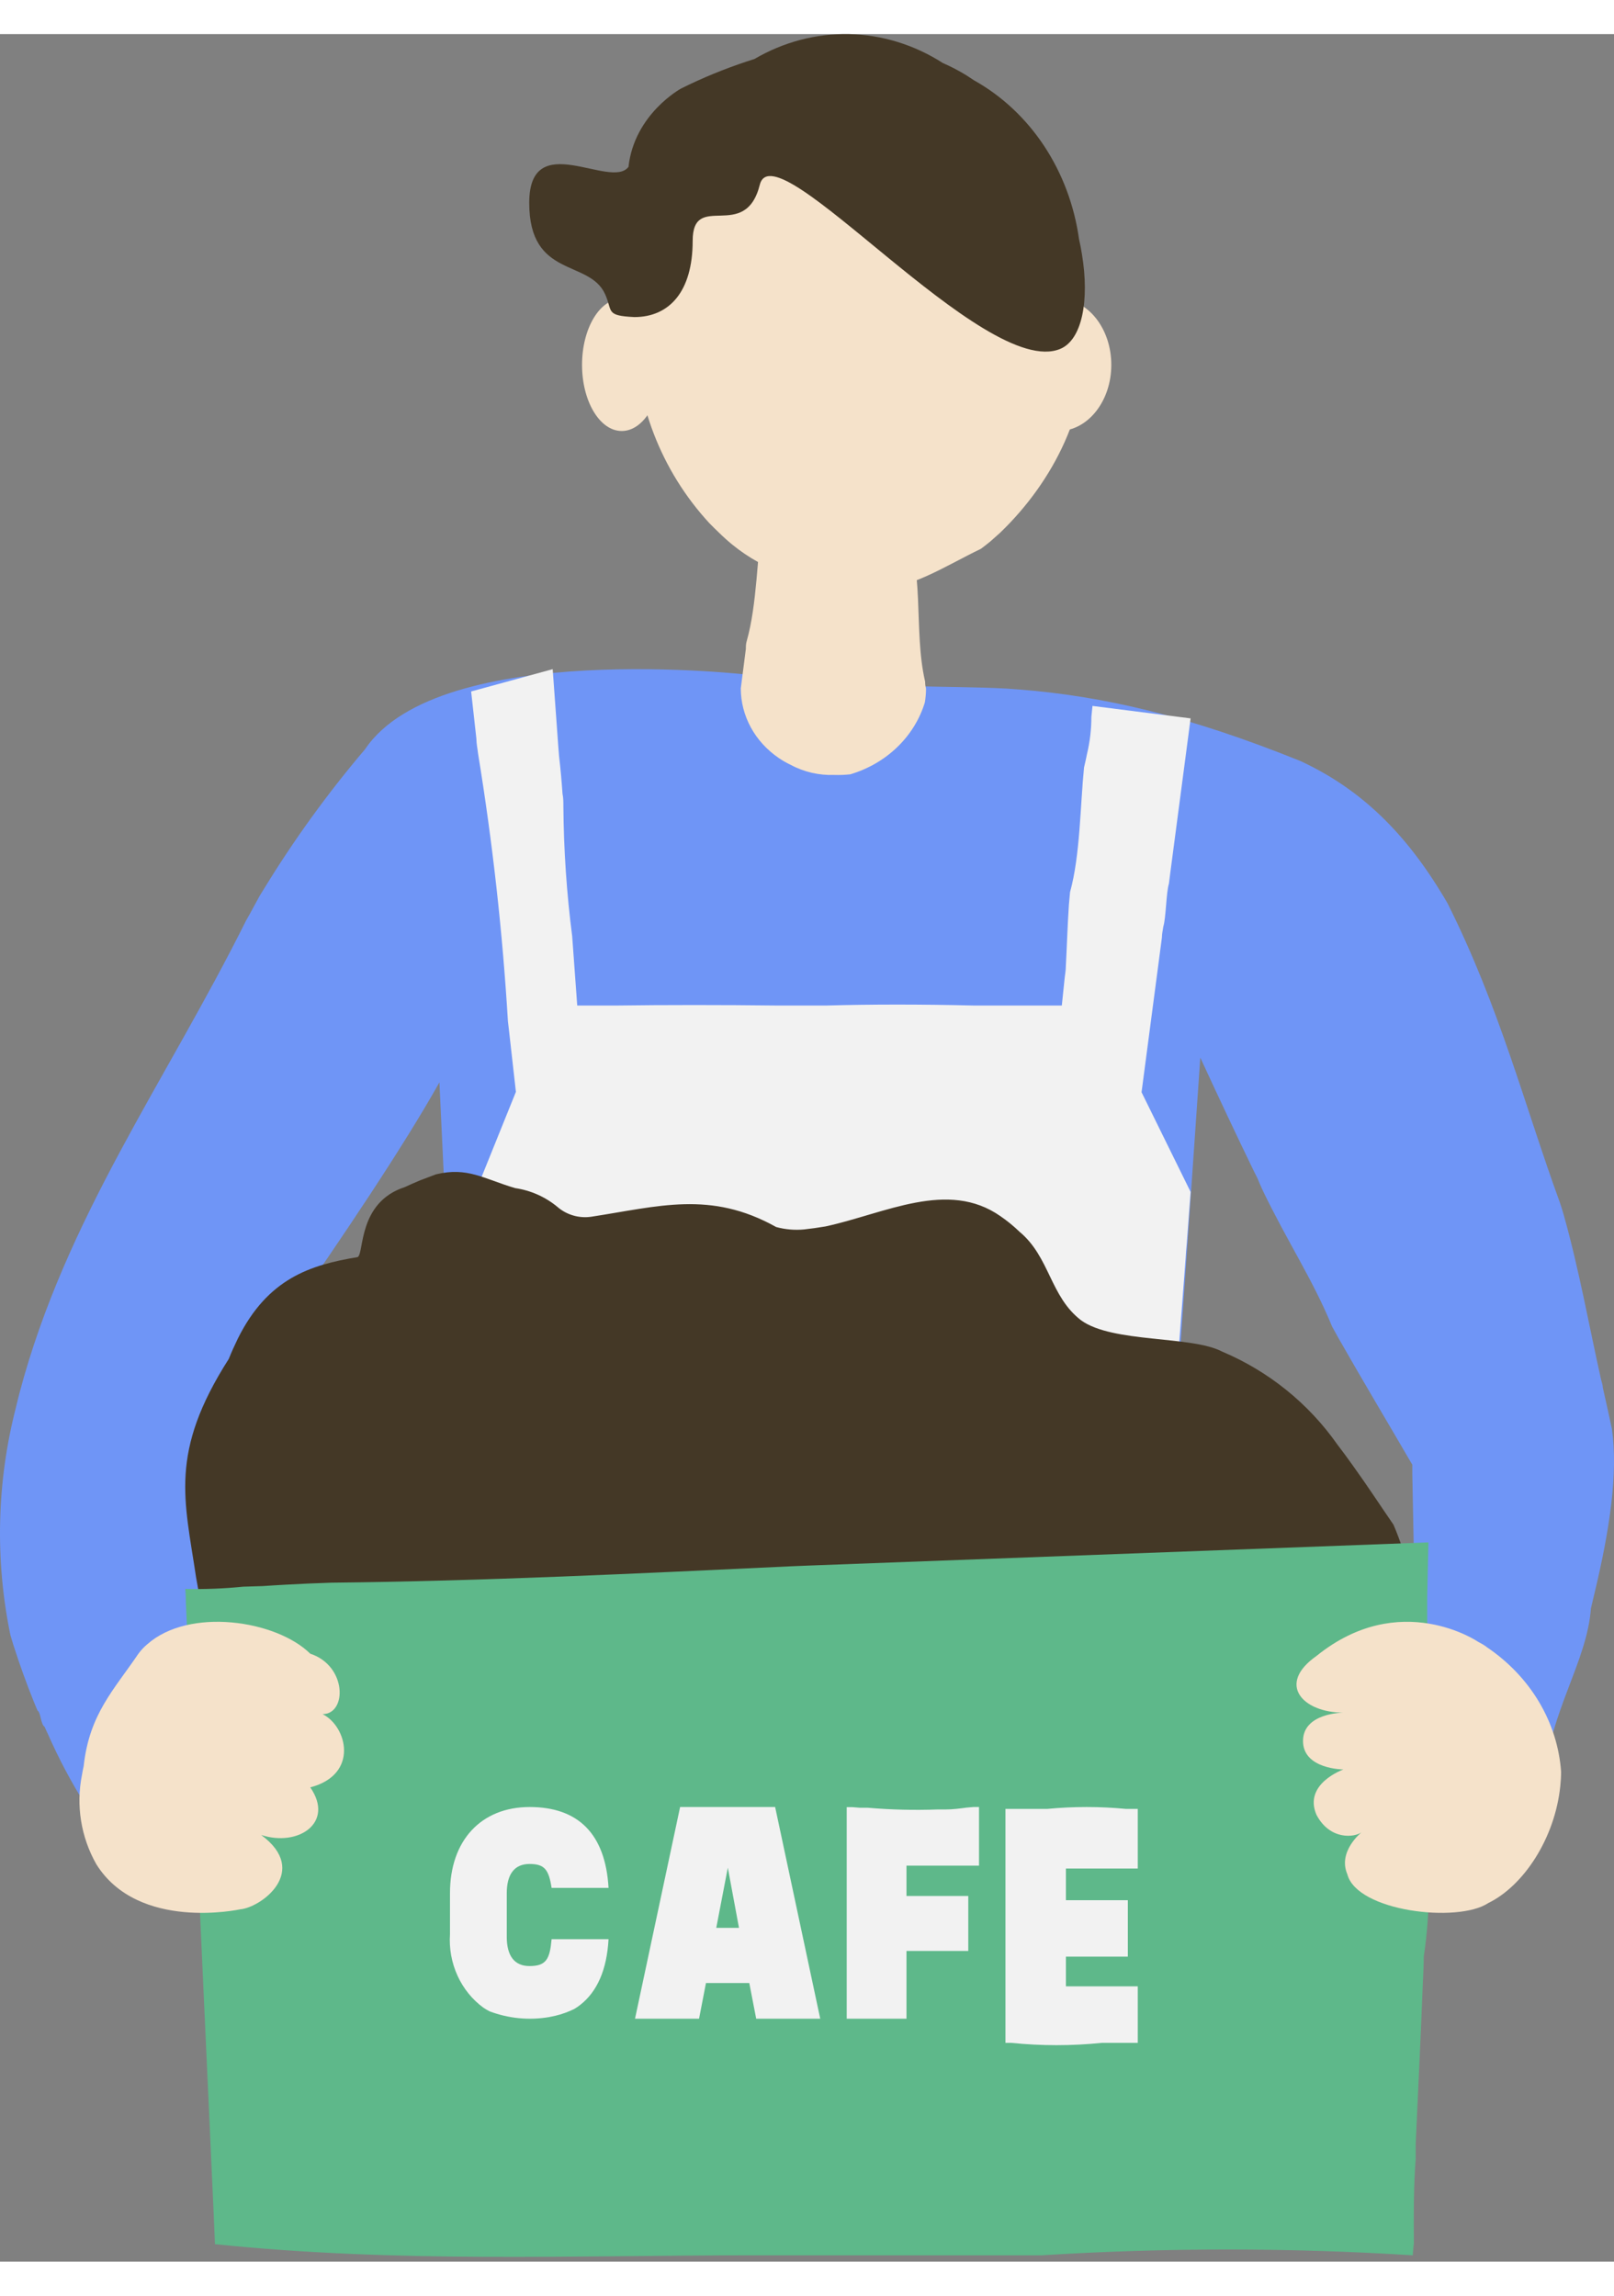 <svg width="45" height="64" viewBox="0 0 50 69" fill="none" xmlns="http://www.w3.org/2000/svg">
<rect x="0" y="0" width="50" height="69" fill="#808080" stroke="none"/>
<path d="M33.586 9.14V9.375C33.773 11.581 32.654 13.842 30.982 15.447L30.678 15.718C30.581 15.796 30.487 15.871 30.386 15.945C29.29 16.471 28.172 17.225 27.006 17.213C26.881 17.213 26.751 17.213 26.616 17.213C26.481 17.213 26.345 17.213 26.207 17.213C26.07 17.213 25.938 17.189 25.817 17.17C24.437 16.848 23.314 16.471 22.277 15.447C22.18 15.357 22.083 15.258 21.985 15.16C20.473 13.528 19.645 11.371 19.674 9.14C19.647 7.827 19.924 6.526 20.485 5.341C21.045 4.155 21.872 3.118 22.901 2.311C23.006 2.232 23.116 2.154 23.229 2.083C24.807 1.051 26.304 0.301 28.226 1.267C28.355 1.298 28.479 1.337 28.616 1.381C29.009 1.518 29.389 1.691 29.75 1.899C29.867 1.969 29.988 2.044 30.101 2.122C31.543 2.554 32.292 4.061 32.83 5.435C32.892 5.576 32.95 5.717 33.005 5.859C33.397 6.907 33.594 8.019 33.586 9.14Z" fill="#F5E2CA"/>
<path d="M19.261 12.295C19.94 12.295 20.49 11.378 20.49 10.246C20.49 9.114 19.94 8.197 19.261 8.197C18.582 8.197 18.031 9.114 18.031 10.246C18.031 11.378 18.582 12.295 19.261 12.295Z" fill="#F5E2CA"/>
<path d="M32.788 12.295C33.693 12.295 34.427 11.378 34.427 10.246C34.427 9.114 33.693 8.197 32.788 8.197C31.882 8.197 31.148 9.114 31.148 10.246C31.148 11.378 31.882 12.295 32.788 12.295Z" fill="#F5E2CA"/>
<path d="M23.288 19.856C23.288 19.856 13.628 18.708 11.31 22.151C10.155 23.51 9.108 24.955 8.18 26.474L8.049 26.685L7.84 27.068C7.77 27.198 7.701 27.328 7.628 27.45C5.127 32.47 2.036 36.678 0.603 42.099C0.564 42.245 0.529 42.39 0.494 42.539C-0.1 44.845 -0.159 47.255 0.321 49.587C0.351 49.686 0.382 49.785 0.409 49.881C0.614 50.528 0.835 51.125 1.051 51.664C1.09 51.756 1.124 51.844 1.163 51.932C1.263 51.981 1.263 52.364 1.379 52.429C1.414 52.51 1.453 52.59 1.488 52.666C1.821 53.421 2.208 54.151 2.647 54.851L3.524 54.277L3.752 54.124C4.339 53.894 5.112 53.129 5.807 52.781L6.039 52.632L6.916 52.058C6.36 49.587 5.885 43.947 5.885 43.947C5.885 43.947 11.391 36.441 13.613 32.47L14.386 48.921L36.024 48.538L37.184 31.705C37.748 32.929 38.301 34.102 38.845 35.224C38.884 35.297 38.918 35.373 38.957 35.446C39.011 35.576 39.065 35.71 39.123 35.829C39.896 37.432 40.669 38.58 41.268 40.037L41.48 40.42C42.253 41.778 43.045 43.098 43.752 44.315V44.609C43.822 47.961 43.83 48.435 43.752 52.349L47.23 56.557C47.396 55.792 47.582 55.057 47.779 54.308L47.848 54.059C48.003 51.966 49.162 50.436 49.286 48.76C49.324 48.607 49.359 48.454 49.394 48.305C49.861 46.358 50.132 44.602 49.935 43.201C49.842 42.765 49.746 42.34 49.653 41.923C49.653 41.843 49.618 41.759 49.599 41.675C49.243 40.091 48.922 38.277 48.44 36.567C48.401 36.437 48.362 36.303 48.32 36.185C47.242 33.231 46.469 30.17 44.842 26.922C44.773 26.8 44.699 26.681 44.626 26.562C43.401 24.565 42.01 23.318 40.286 22.518C36.809 21.114 34.166 20.506 31.581 20.303L31.171 20.273C30.24 20.223 29.081 20.223 28.393 20.2L28.057 20.177L23.288 19.856Z" fill="#6F95F6"/>
<path d="M25.844 22.949C25.373 22.965 24.907 22.858 24.499 22.638C24.368 22.577 24.243 22.505 24.125 22.424C23.761 22.176 23.464 21.851 23.26 21.477C23.056 21.102 22.949 20.687 22.949 20.267L23.106 19.044C23.106 18.965 23.106 18.883 23.134 18.796C23.453 17.671 23.453 16.17 23.63 14.925L23.682 14.52L23.755 13.934H27.882C27.882 14.122 27.882 14.403 27.906 14.685C27.906 14.778 27.906 14.869 27.938 14.959C28.687 16.564 28.284 18.44 28.659 20.057C28.659 20.192 28.687 20.271 28.687 20.271C28.687 20.415 28.675 20.559 28.651 20.702C28.493 21.222 28.199 21.698 27.796 22.087C27.393 22.476 26.892 22.766 26.34 22.93C26.175 22.948 26.01 22.954 25.844 22.949Z" fill="#F5E2CA"/>
<path d="M14.595 20.363L14.758 21.826C14.758 21.977 14.793 22.135 14.812 22.301C15.26 25.043 15.568 27.807 15.735 30.581L15.765 30.836L15.982 32.766L13.934 37.842L14.462 43.972L36.124 45.902L36.725 37.977L36.744 37.699L36.767 37.433L36.884 35.865L35.364 32.777L35.995 27.983C35.995 27.871 36.022 27.763 36.037 27.651C36.124 27.373 36.124 26.601 36.212 26.315L36.254 25.983L36.884 21.197L33.844 20.811L33.81 21.147C33.81 21.537 33.764 21.926 33.673 22.305C33.646 22.44 33.616 22.579 33.582 22.718C33.464 23.895 33.464 25.439 33.149 26.578L33.114 26.964C33.069 27.628 33.05 28.296 33.019 28.867C33.019 29.014 32.989 29.153 32.978 29.28L32.894 30.091H30.637H30.165C28.523 30.052 27.003 30.052 25.605 30.091H24.054C22.428 30.071 20.527 30.071 19.114 30.091H17.882L17.745 28.211L17.726 27.948C17.554 26.612 17.463 25.266 17.453 23.918C17.453 23.787 17.453 23.66 17.426 23.532C17.4 23.146 17.365 22.76 17.32 22.374L17.297 22.089L17.122 19.672L14.595 20.363Z" fill="#F2F2F2"/>
<path d="M33.49 39.841C32.526 39.101 32.526 37.884 31.586 37.101C31.402 36.923 31.203 36.761 30.992 36.616C29.363 35.477 27.431 36.529 25.578 36.933C25.35 36.972 25.13 37.003 24.909 37.027C24.619 37.054 24.325 37.029 24.044 36.952C22.006 35.813 20.408 36.314 18.307 36.635C18.122 36.661 17.932 36.647 17.752 36.593C17.572 36.54 17.406 36.449 17.265 36.326C16.891 36.017 16.439 35.817 15.959 35.747C14.979 35.457 14.487 35.085 13.508 35.32L13.02 35.504C12.858 35.571 12.701 35.641 12.543 35.715C11.08 36.185 11.285 37.774 11.08 37.884C9.616 38.126 8.298 38.541 7.37 40.404C7.268 40.613 7.173 40.825 7.087 41.038C5.23 43.947 5.717 45.398 6.075 47.809C6.119 48.076 6.17 48.342 6.225 48.592C6.794 51.188 8.238 53.512 10.318 55.179C12.398 56.845 14.988 57.754 17.658 57.755C20.111 57.758 22.503 56.991 24.492 55.563C25.446 57.16 26.812 58.473 28.448 59.368C30.084 60.262 31.931 60.706 33.797 60.651C35.926 60.594 37.986 59.888 39.698 58.628C39.907 58.475 40.092 58.315 40.304 58.15C40.517 57.986 40.619 57.892 40.769 57.759C40.918 57.626 41.068 57.489 41.209 57.344C41.351 57.199 41.603 56.953 41.768 56.749C41.933 56.546 42.114 56.338 42.271 56.123C43.747 54.111 44.722 51.684 44.042 49.207C44.006 49.023 43.971 48.843 43.928 48.663C43.884 48.483 43.833 48.299 43.774 48.115C43.715 47.931 43.688 47.724 43.633 47.52C43.578 47.316 43.523 47.129 43.456 46.933C43.369 46.675 43.275 46.42 43.169 46.174C42.755 45.571 42.338 44.933 41.886 44.307C41.736 44.099 41.587 43.892 41.429 43.688C40.535 42.415 39.298 41.418 37.861 40.811C36.909 40.31 34.47 40.553 33.49 39.841Z" fill="#443826"/>
<path d="M43.766 68.804C39.938 68.564 36.1 68.564 32.273 68.804H23.338C17.717 68.804 12.315 69.044 6.659 68.459L6.625 67.638C6.425 63.144 6.212 58.727 6.019 54.129C6.019 53.97 6.019 53.811 6 53.648C5.916 52.904 5.916 51.742 5.871 51.072L5.852 50.657L5.757 48.569C5.757 48.306 5.738 48.163 5.738 48.163C6.337 48.176 6.935 48.153 7.531 48.093L8.142 48.074C8.6 48.042 9.07 48.019 9.548 47.996L10.268 47.969C14.896 47.922 19.828 47.682 24.513 47.461L25.078 47.438L44.251 46.721L44.213 48.426C44.213 48.639 44.213 48.871 44.213 49.116C44.262 51.521 44.262 54.152 44.262 56.589C44.262 56.833 44.262 57.077 44.262 57.321C44.269 58.068 44.217 58.814 44.107 59.552C44.107 59.835 44.088 60.114 44.077 60.397C44.012 62.078 43.929 63.744 43.857 65.352V65.817C43.792 66.642 43.792 67.603 43.8 68.432C43.77 68.687 43.766 68.804 43.766 68.804Z" fill="#5EB88A"/>
<path d="M13.94 58.858V57.587C13.94 55.952 14.906 54.918 16.408 54.918C17.91 54.918 18.756 55.748 18.852 57.423H17.088C17 56.856 16.87 56.682 16.404 56.682C15.939 56.682 15.699 56.997 15.699 57.59V58.939C15.699 59.532 15.939 59.844 16.404 59.844C16.926 59.844 17.032 59.625 17.088 59.013H18.852C18.799 59.962 18.499 60.637 17.974 61.048C17.915 61.094 17.853 61.136 17.79 61.174C17.601 61.266 17.404 61.337 17.201 61.385L17.004 61.426C16.388 61.53 15.758 61.469 15.17 61.248C15.105 61.215 15.041 61.178 14.98 61.137C14.633 60.885 14.355 60.542 14.173 60.142C13.991 59.742 13.91 59.3 13.94 58.858Z" fill="#F2F2F2"/>
<path d="M23.212 60.37H21.87L21.656 61.475H19.672L21.069 54.918H24.013L25.41 61.475H23.426L23.212 60.37ZM22.893 58.661L22.547 56.797L22.189 58.661H22.893Z" fill="#F2F2F2"/>
<path d="M28.082 56.734V57.674H29.996V59.377H28.082V61.475H26.23V54.922H26.408L26.645 54.941H26.886C27.605 55.003 28.327 55.02 29.048 54.994H29.285C29.518 54.994 29.74 54.964 29.94 54.937L30.151 54.918H30.329V56.734H28.108H28.082Z" fill="#F2F2F2"/>
<path d="M33.021 56.823V57.804H34.939V59.553H33.021V60.473H35.247V62.223H34.134C33.2 62.319 32.26 62.319 31.326 62.223H31.148V54.976H32.447C33.255 54.899 34.068 54.899 34.876 54.976H35.247V56.823H33.021Z" fill="#F2F2F2"/>
<path d="M21.096 1.688C21.096 1.688 19.651 2.475 19.47 4.113C18.927 4.835 16.395 2.882 16.395 5.229C16.395 7.576 18.255 6.969 18.745 8.056C18.987 8.59 18.745 8.721 19.651 8.766C20.734 8.766 21.458 7.978 21.458 6.407C21.458 4.835 23.085 6.468 23.538 4.667C23.991 2.865 30.5 10.732 32.847 9.751C33.515 9.472 33.76 8.266 33.515 6.805C33.492 6.657 33.462 6.509 33.428 6.357C33.283 5.315 32.913 4.325 32.348 3.468C31.782 2.612 31.037 1.915 30.175 1.433L29.937 1.277C29.775 1.179 29.605 1.084 29.428 0.998L29.205 0.895C28.325 0.331 27.325 0.023 26.303 0.001C25.281 -0.02 24.272 0.245 23.372 0.772L23.13 0.85C22.436 1.08 21.756 1.359 21.096 1.688Z" fill="#443826"/>
<path d="M4.288 50.169C3.527 51.292 2.767 52.041 2.592 53.65C2.573 53.74 2.554 53.83 2.539 53.924C2.35 54.869 2.507 55.849 2.984 56.69C4.288 58.779 7.441 58.087 7.441 58.087C8.091 58.03 9.612 56.907 8.091 55.784C9.232 56.159 10.373 55.41 9.612 54.309C11.133 53.913 10.753 52.415 9.992 52.041C10.753 52.041 10.753 50.543 9.612 50.169C8.551 49.124 5.855 48.728 4.562 49.877C4.459 49.963 4.367 50.061 4.288 50.169Z" fill="#F5E2CA"/>
<path d="M45.79 49.8C45.79 49.8 43.37 48.148 40.783 50.239C39.532 51.117 40.366 51.995 41.618 51.995C41.618 51.995 40.366 51.995 40.366 52.873C40.366 53.751 41.618 53.755 41.618 53.755C41.618 53.755 40.366 54.194 40.783 55.16C41.2 55.95 41.956 55.861 42.177 55.703C42.177 55.703 41.434 56.292 41.739 57.001C42.039 58.156 45.164 58.518 46.103 57.894C47.201 57.359 48.169 55.888 48.336 54.271C48.352 54.122 48.361 53.973 48.361 53.824C48.307 53.067 48.074 52.329 47.678 51.664C47.282 50.999 46.733 50.422 46.07 49.973C45.978 49.9 45.886 49.85 45.79 49.8Z" fill="#F5E2CA"/>
</svg>
